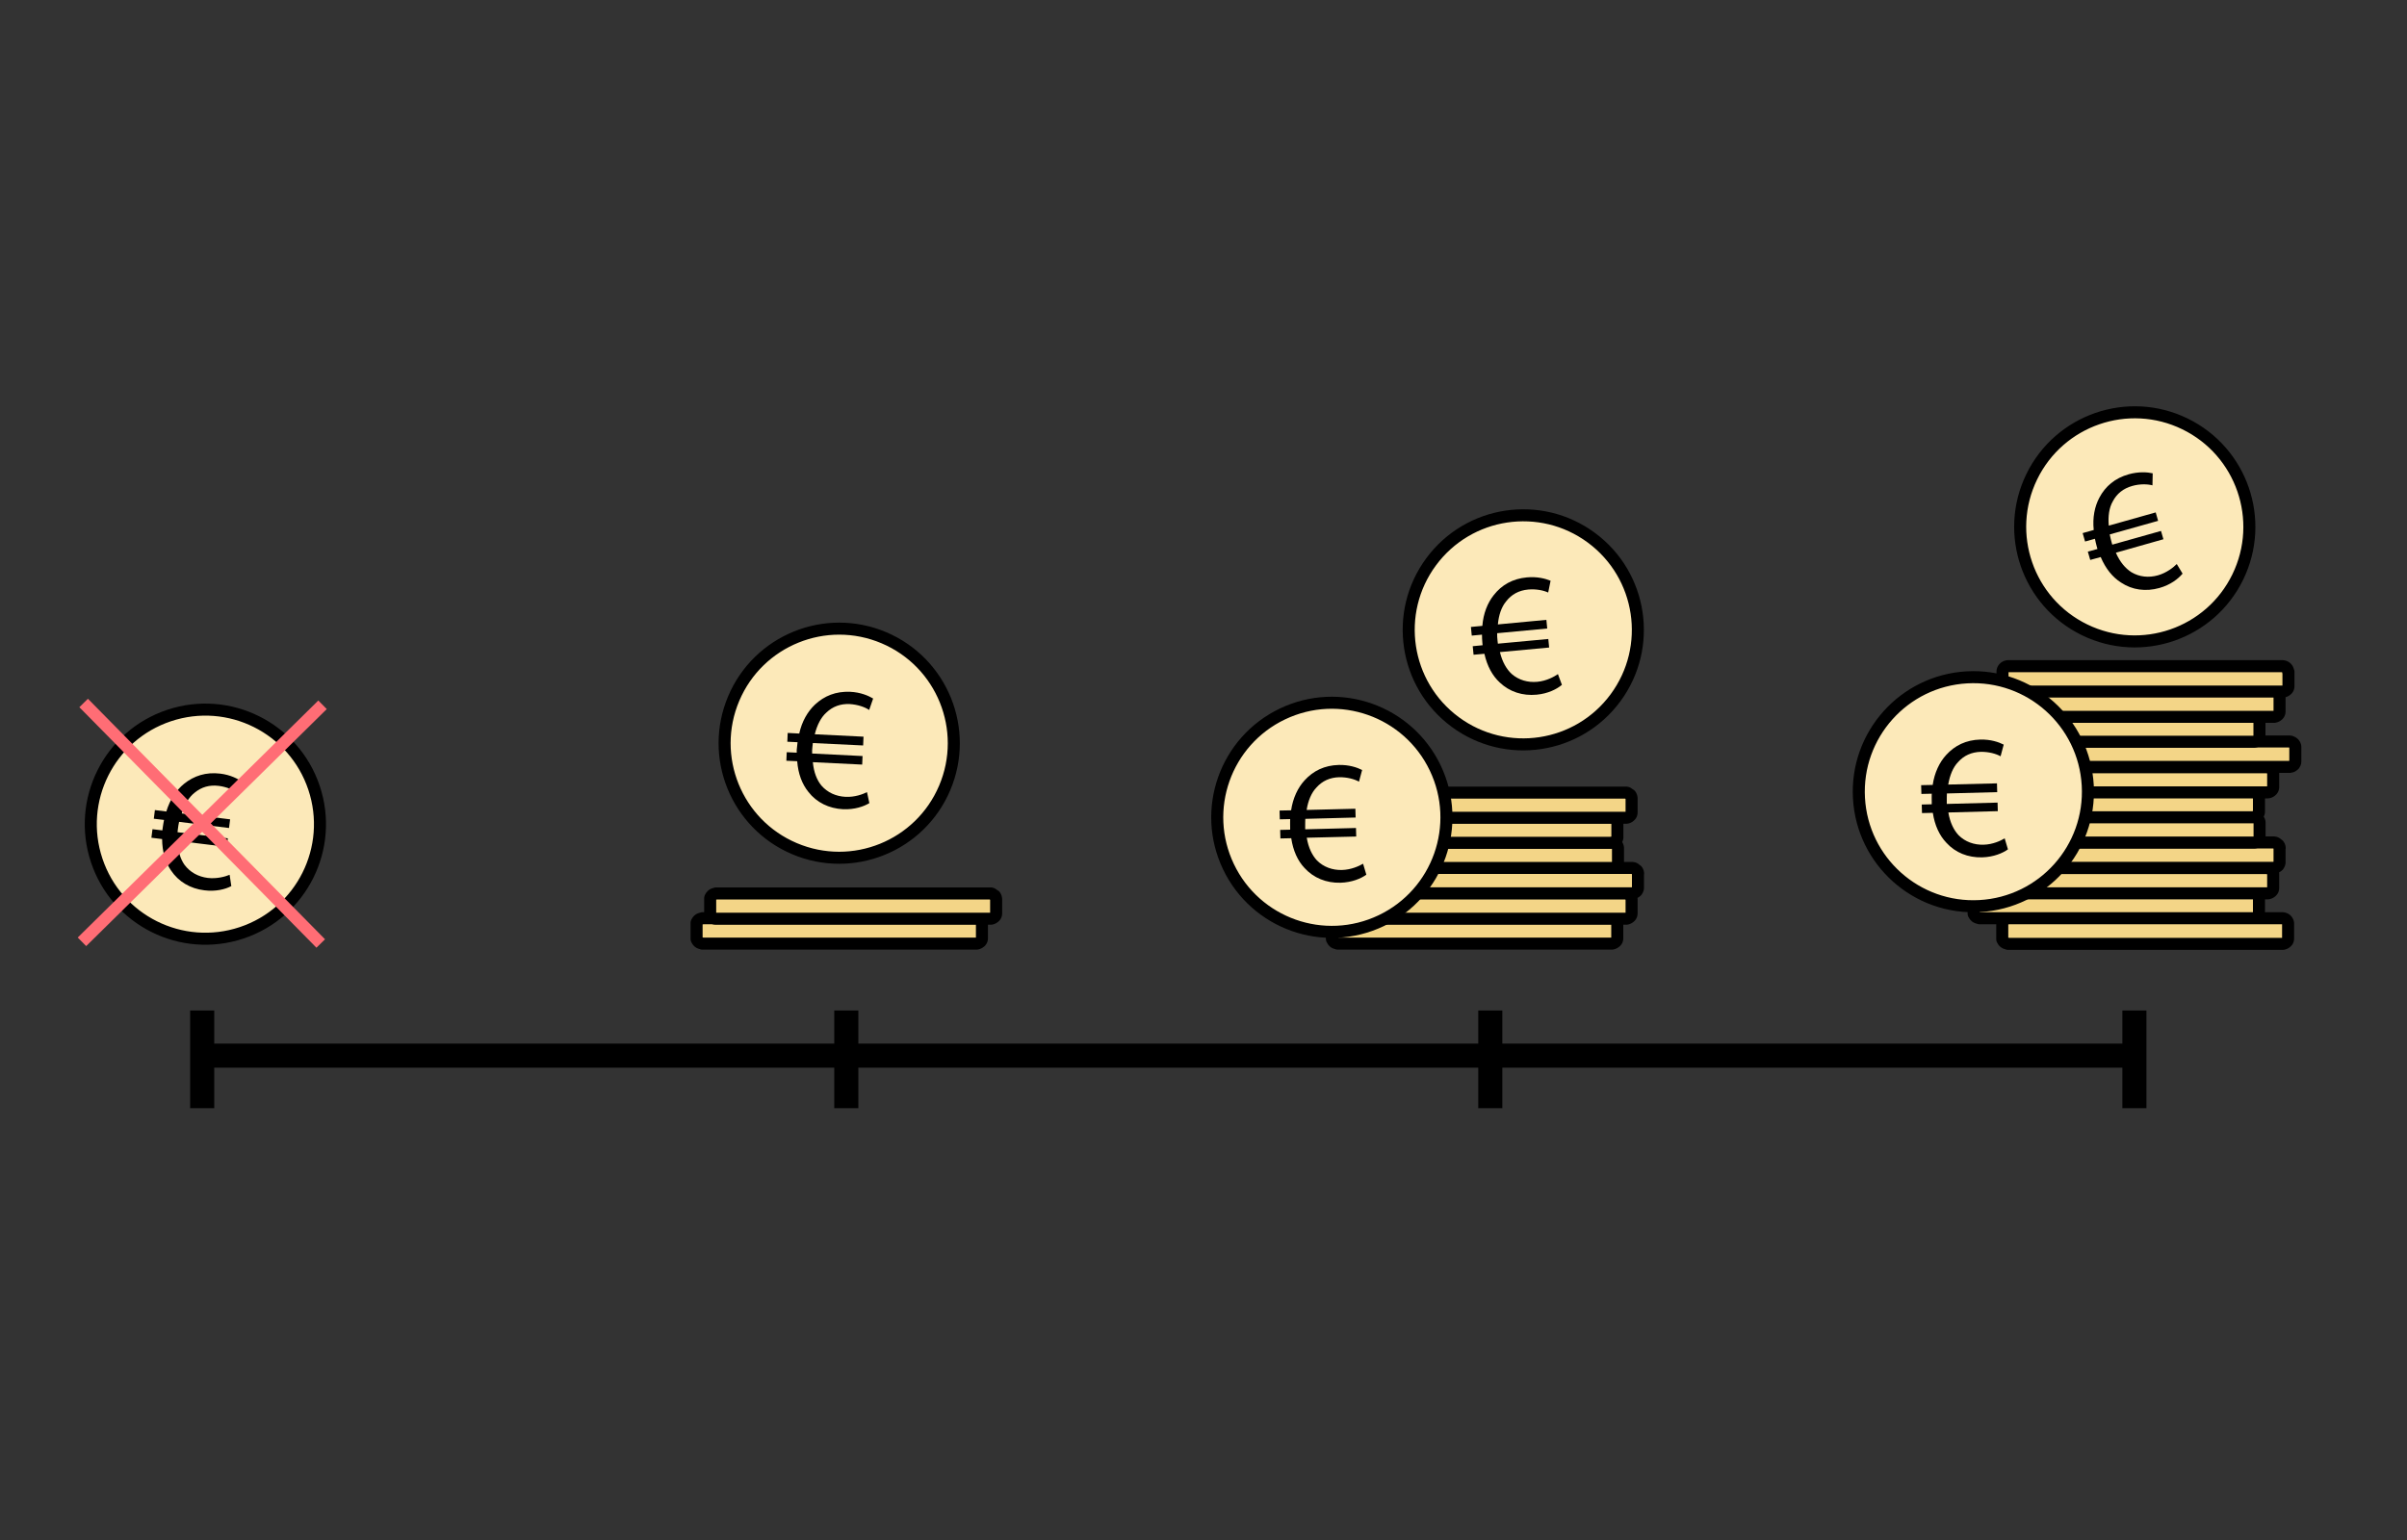 <svg xmlns="http://www.w3.org/2000/svg" id="Calque_1" data-name="Calque 1" viewBox="0 0 200 128"><rect x="0" y="0" width="200" height="128" fill="#333333" stroke="none"/><defs><style>.cls-1{fill:#f3d587}.cls-1,.cls-2,.cls-3{stroke:#000}.cls-1{stroke-linecap:round;stroke-linejoin:round}.cls-2{fill:#fce9b9}.cls-2,.cls-3,.cls-5{stroke-miterlimit:10}.cls-5{fill:none}.cls-3{stroke-width:2px}.cls-5{stroke:#ff6d75}</style></defs><path d="M16.8 87.74h160.55M16.8 83.99v8.12M70.32 83.99v8.12M123.83 83.99v8.12M177.35 83.99v8.12" class="cls-3"/><path d="M190.12 76.77c0-.09-.04-.18-.09-.26h0a.477.477 0 0 0-.26-.17s0 0 0 0h0s0 0 0 0a.355.355 0 0 0-.1-.02h-.4 0-.26 0-.27 0-.26 0-.29 0-.26 0-.57 0-.26 0-.61 0-.26 0-.79 0-.26 0-1.34 0-.26 0-1.44 0-.26 0-2.34 0-.26 0H176.85h0-1.91 0-.26 0H166.85s-.03.02-.05.02a.75.75 0 0 0-.16.05c-.05.02-.08.04-.12.08-.05.05-.09.1-.12.17 0 0-.02.02-.02.03 0 .02-.01.03-.01.05v1.33c0 .02 0 .03.01.05 0 .01.01.02.02.03.03.06.06.12.12.17.04.03.07.06.12.08.05.02.1.04.16.05.02 0 .03.02.05.02H189.67c.03 0 .07-.01.1-.02h0c.1-.03.19-.09.26-.17h0c.06-.07.09-.16.09-.26v-1.19ZM187.61 74.4s-.01-.02-.02-.02h0v-.01l-.01-.01-.02-.02c-.02-.02-.04-.03-.07-.05 0 0-.01 0-.02-.01 0 0-.01 0-.02-.01-.01 0-.02-.01-.04-.02h0s-.04-.01-.06-.02a.355.355 0 0 0-.1-.02h0s0 0 0 0h-.03s0 0 0 0h-22.75s-.03.02-.05.02a.75.75 0 0 0-.16.05c-.05.02-.08.04-.12.08-.05.05-.09.1-.12.17 0 0-.02.02-.02.03 0 .02-.01.03-.01.05v1.31c0 .02 0 .03.01.05 0 .01.01.02.02.03.03.06.06.12.12.17.04.04.07.06.12.08.05.02.1.04.16.05.02 0 .03.02.05.02h22.78s.07-.01.1-.02a.72.72 0 0 0 .21-.12l.05-.05c.06-.07.09-.16.09-.26v-1.19c0-.1-.03-.18-.09-.26Z" class="cls-1"/><path d="M188.87 72.6c0-.09-.03-.18-.09-.26h0s-.09-.06-.14-.09c-.04-.03-.07-.06-.12-.08a.355.355 0 0 0-.1-.02h0-.4 0-.26 0-.27 0-.26 0-.29 0-.26 0-.57 0-.26 0-.61 0-.26 0-.79 0-.26 0-1.34 0-.26 0-1.44 0-.26 0-2.34 0-.26 0H175.6h0-1.91 0-.26 0H165.6s-.03.02-.05.02a.75.75 0 0 0-.16.05.36.36 0 0 0-.12.08c-.05.05-.09.1-.12.17 0 .01-.02.02-.02.03 0 .02 0 .03-.01.05v1.32c.02.14.12.27.26.33.07.03.14.05.23.05H188.43c.03 0 .07-.01.1-.02h0c.1-.03.19-.09.26-.17h0c.06-.07.09-.16.09-.26v-1.19ZM189.41 70.48v1.19a.4.4 0 0 1-.1.26c0 .01 0 .02-.02.03-.04.04-.1.08-.16.11-.02.01-.05.02-.07.03l-.1.03h-22.79s-.03-.01-.05-.01a.442.442 0 0 1-.16-.06.255.255 0 0 1-.12-.08c-.06-.04-.1-.1-.12-.16 0-.01-.02-.02-.02-.03v-.05c0-.01-.01-.03-.01-.04v-1.24c.02-.23.2-.41.43-.44h22.8s.03.01.04.01h.01s.07 0 .1.02c.07.02.12.07.17.12.03.02.06.03.08.05.06.08.1.17.1.26Z" class="cls-1"/><path d="M187.65 68.12h0a.477.477 0 0 0-.26-.17h0s-.07-.02-.1-.02h0s0 0 0 0h-.02 0-22.87c-.2.04-.36.21-.38.41v1.25c.01.24.23.44.49.44H187.3s0 0 0 0h0s.07-.01.1-.02h0c.1-.03.19-.09.26-.17h0c.06-.07.09-.16.09-.26v-1.19c0-.1-.03-.18-.09-.26ZM187.7 66.27v1.2c0 .09-.04.18-.1.25 0 .02-.03.04-.05.06-.05.05-.12.09-.2.12-.03 0-.06 0-.08.02h-.07s-.03.01-.05.01h-22.72s-.02-.01-.03-.01a.468.468 0 0 1-.42-.39v-1.32c0-.02 0-.04.01-.06 0-.01.01-.01.02-.02.02-.06.06-.12.11-.17.04-.03.08-.05.13-.08.05-.02.1-.04.16-.05.02 0 .03-.02.05-.02h22.73v.01h.05s.06.01.1.02c.02 0 .03.02.05.03.07.03.13.07.18.12.01.01.02.02.02.03.06.07.1.16.1.25Z" class="cls-1"/><path d="M188.87 64.22c0-.1-.03-.18-.09-.26h0s-.1-.07-.15-.1c-.04-.02-.06-.06-.11-.07a.355.355 0 0 0-.1-.02h0s0 0 0 0h-22.78s-.03.02-.05.02a.75.75 0 0 0-.16.05.36.36 0 0 0-.12.08.61.61 0 0 0-.12.16c0 .01-.02.02-.02.03 0 .02 0 .03-.01.05v1.32c.02.14.12.27.26.33.07.03.14.05.23.05h22.69s0 0 0 0h.09s.07-.01.1-.02c.11-.03.19-.09.26-.17h0s0 0 0 0h0c.06-.07.09-.16.09-.26v-1.19ZM190.72 62.1v1.19a.4.4 0 0 1-.1.26c0 .01 0 .02-.02.03-.04.03-.08.07-.12.09a.3.3 0 0 1-.08.04h-.04c-.03.01-.06.02-.1.03h-22.78s-.04-.01-.05-.01c-.06-.02-.12-.03-.17-.06a.418.418 0 0 1-.12-.08.419.419 0 0 1-.11-.16c-.01-.01-.02-.02-.02-.03v-.05c-.01-.01-.01-.03-.01-.04v-1.24c.01-.23.2-.41.43-.44h22.77s.05 0 .07.01c.04 0 .07 0 .1.02h0c.09.03.17.08.23.14.01.01.01.02.02.03.06.08.1.16.1.26Z" class="cls-1"/><path d="M187.65 59.74s-.03-.03-.04-.05c0 0 0 0 0 0s0 0 0 0c-.04-.04-.1-.07-.16-.1h0s-.03-.01-.05-.02h0s0 0 0 0h0s-.07-.02-.1-.02h0s0 0 0 0H164.42c-.21.04-.38.22-.39.43v1.23c0 .08.03.16.08.23.09.13.24.21.41.21H187.3s0 0 0 0h0s.07-.01.1-.02c.03 0 .04-.03.06-.04.07-.04.15-.07.19-.13h0c.06-.07.09-.16.09-.26v-1.19c0-.1-.03-.18-.09-.26Z" class="cls-1"/><path d="M189.41 57.93c0-.1-.03-.18-.09-.26h0a.477.477 0 0 0-.26-.17h0s0 0 0 0a.355.355 0 0 0-.1-.02h0H166.11c-.23.03-.42.21-.43.43v1.25c.02.16.12.3.27.37.07.03.14.05.22.05H188.96a.563.563 0 0 0 .36-.19h0c.06-.07.09-.16.09-.26v-1.19ZM190.12 55.82c0-.09-.03-.18-.09-.26h0a.477.477 0 0 0-.26-.17h0s-.07-.02-.1-.02h0H166.88c-.26 0-.48.19-.49.44v1.23c.01.24.23.44.49.44H189.7a.563.563 0 0 0 .36-.19h0c.06-.07.09-.16.09-.26v-1.19Z" class="cls-1"/><circle cx="163.97" cy="65.81" r="9.52" class="cls-2" transform="rotate(-3.2 163.868 65.844)"/><path d="M166.85 70.59c-.44.32-1.19.64-2.15.67-1.18.03-2.23-.39-2.98-1.22-.57-.6-.96-1.43-1.12-2.48l-.9.02-.02-.71.83-.02v-.22c-.01-.23 0-.45 0-.66l-.86.02-.02-.73.96-.02c.15-1.02.56-1.88 1.12-2.49.72-.79 1.65-1.25 2.84-1.28.86-.02 1.53.21 1.94.42l-.26.97c-.37-.21-.98-.38-1.64-.37-.78.02-1.41.31-1.89.85-.42.43-.69 1.1-.82 1.87l4.05-.1.02.73-4.18.11c0 .19-.02.41-.01.61v.26l4.22-.11.02.71-4.11.11c.14.84.45 1.46.85 1.89.55.55 1.29.81 2.07.79s1.43-.33 1.76-.53l.27.91Z"/><circle cx="177.37" cy="43.78" r="9.52" class="cls-2" transform="rotate(-64.05 177.384 43.777)"/><path d="M181.34 47.69c-.35.42-.99.92-1.91 1.18-1.13.32-2.26.17-3.19-.45-.7-.44-1.28-1.15-1.69-2.12l-.87.24-.2-.69.8-.22-.06-.21c-.06-.22-.11-.44-.15-.64l-.82.23-.2-.7.92-.26c-.11-1.03.08-1.96.47-2.69.5-.94 1.29-1.62 2.44-1.94.82-.23 1.54-.18 1.99-.08l-.02 1c-.41-.11-1.05-.13-1.68.05-.75.21-1.29.65-1.62 1.29-.3.52-.4 1.23-.33 2.01l3.9-1.1.2.7-4.02 1.13c.04.19.08.4.14.6l.07.25 4.05-1.14.2.69-3.95 1.12c.34.78.79 1.3 1.29 1.62.67.4 1.45.47 2.2.26.74-.21 1.3-.67 1.57-.94l.49.81Z"/><path d="M134.29 76.51s-.01-.02-.02-.02h0v-.01l-.01-.01-.02-.02c-.02-.02-.04-.03-.07-.05 0 0-.01 0-.02-.01 0 0-.01 0-.02-.01-.01 0-.02-.01-.04-.02h0s-.04-.01-.06-.02a.355.355 0 0 0-.1-.02h0s0 0 0 0h-.03s0 0 0 0h-22.75s-.03.02-.05.02a.75.75 0 0 0-.16.05c-.05.02-.08.04-.12.08-.05.05-.09.1-.12.17 0 0-.02.02-.02.03 0 .02-.01.03-.01.05v1.31c0 .02 0 .03.01.05 0 .01.01.02.02.03.03.06.06.12.12.17.04.04.07.06.12.08.05.02.1.04.16.05.02 0 .03.02.05.02h22.78s.07-.01.1-.02a.72.72 0 0 0 .21-.12l.05-.05c.06-.07.09-.16.09-.26v-1.19c0-.1-.03-.18-.09-.26Z" class="cls-1"/><path d="M135.56 74.71c0-.09-.03-.18-.09-.26h0s-.09-.06-.14-.09c-.04-.03-.07-.06-.12-.08a.355.355 0 0 0-.1-.02h0-.4 0-.26 0-.27 0-.26 0-.29 0-.26 0-.57 0-.26 0-.61 0-.26 0-.79 0-.26 0-1.34 0-.26 0-1.44 0-.26 0-2.34 0-.26 0H122.29h0-1.91 0-.26 0H112.29s-.03.02-.05.02a.75.75 0 0 0-.16.05.36.36 0 0 0-.12.08c-.05.05-.09.1-.12.17 0 .01-.02.02-.02.03 0 .02 0 .03-.01.05v1.32c.02.14.12.27.26.33.07.03.14.05.23.05H135.12c.03 0 .07-.01.1-.02h0c.1-.03.19-.09.26-.17h0c.06-.07.09-.16.09-.26v-1.19ZM136.1 72.6v1.19a.4.4 0 0 1-.1.26c0 .01 0 .02-.02.03-.04.04-.1.08-.16.11-.02.01-.05.02-.07.03l-.1.03h-22.79s-.03-.01-.05-.01a.442.442 0 0 1-.16-.06.255.255 0 0 1-.12-.08c-.06-.04-.1-.1-.12-.16 0-.01-.02-.02-.02-.03v-.05c0-.01-.01-.03-.01-.04v-1.24c.02-.23.2-.41.43-.44h22.8s.03.01.04.01h.01s.07 0 .1.02c.07.02.12.07.17.12.03.02.06.03.08.05.06.08.1.17.1.26ZM134.34 70.23h0a.477.477 0 0 0-.26-.17h0s-.07-.02-.1-.02h0s0 0 0 0h-.02 0-22.87c-.2.04-.36.21-.38.41v1.25c.01.24.23.44.49.44H133.99s0 0 0 0h0s.07-.01.1-.02h0c.1-.03.19-.09.26-.17h0c.06-.07.09-.16.09-.26V70.5c0-.1-.03-.18-.09-.26Z" class="cls-1"/><path d="M134.39 68.39v1.2c0 .09-.04.18-.1.25 0 .02-.03.04-.05.06-.05.05-.12.09-.2.12-.03 0-.06 0-.08.02h-.07s-.03.01-.05.01h-22.72s-.02-.01-.03-.01a.468.468 0 0 1-.42-.39v-1.32c0-.02 0-.04.01-.06 0-.01.01-.01.02-.02.02-.06.06-.12.11-.17.04-.03.08-.05.13-.08.05-.02.1-.04.16-.05.02 0 .03-.02.05-.02h22.73v.01h.05s.06.01.1.02c.02 0 .03.02.05.03.07.03.13.07.18.12.01.01.02.02.02.03.06.07.1.16.1.25Z" class="cls-1"/><path d="M135.56 66.33c0-.1-.03-.18-.09-.26h0s-.1-.07-.15-.1c-.04-.02-.06-.06-.11-.07a.355.355 0 0 0-.1-.02h0s0 0 0 0h-22.78s-.03.02-.05.02a.75.75 0 0 0-.16.05.36.36 0 0 0-.12.08.61.61 0 0 0-.12.16c0 .01-.02.02-.02.03 0 .02 0 .03-.01.05v1.32c.02.14.12.27.26.33.07.03.14.05.23.05h22.69s0 0 0 0h.09s.07-.01.1-.02c.11-.03.19-.09.26-.17h0s0 0 0 0h0c.06-.07.09-.16.09-.26v-1.19Z" class="cls-1"/><circle cx="110.66" cy="67.93" r="9.52" class="cls-2" transform="rotate(-25.54 110.667 67.922)"/><path d="M113.53 72.7c-.44.32-1.19.64-2.15.67-1.18.03-2.23-.4-2.98-1.22-.57-.6-.95-1.43-1.11-2.48l-.9.02-.02-.71.83-.02v-.22c-.01-.23 0-.45 0-.66l-.86.02-.02-.73.96-.02c.15-1.02.56-1.88 1.12-2.49.72-.79 1.65-1.25 2.84-1.28.86-.02 1.53.21 1.94.42l-.26.97c-.37-.21-.98-.38-1.64-.37-.78.02-1.41.31-1.89.85-.42.43-.7 1.1-.82 1.87l4.05-.1.02.73-4.18.11c0 .19-.02.41-.01.61v.26l4.22-.11.02.71-4.11.1c.14.84.45 1.46.85 1.89.55.55 1.29.81 2.07.79s1.43-.33 1.76-.52l.27.91Z"/><circle cx="126.58" cy="52.36" r="9.52" class="cls-2" transform="rotate(-53.55 126.566 52.364)"/><path d="M129.77 56.93c-.42.35-1.14.72-2.09.81-1.17.11-2.25-.24-3.06-1.01-.61-.56-1.05-1.36-1.28-2.39l-.9.08-.07-.71.82-.08-.02-.22c-.02-.23-.03-.45-.03-.66l-.85.08-.07-.72.95-.09c.08-1.03.43-1.91.95-2.56.66-.84 1.56-1.36 2.75-1.47.85-.08 1.54.1 1.97.28l-.2.98c-.38-.18-1.01-.31-1.66-.25-.78.07-1.39.41-1.83.98-.39.46-.62 1.14-.69 1.92l4.03-.38.07.72-4.16.39c0 .19 0 .41.03.61l.03.26 4.19-.39.07.71-4.09.38c.2.83.55 1.42.98 1.82.59.51 1.34.72 2.12.65.77-.07 1.4-.42 1.72-.64l.33.89Z"/><path d="M81.5 76.51s-.01-.02-.02-.02h0v-.01l-.01-.01-.02-.02c-.02-.02-.04-.03-.07-.05 0 0-.01 0-.02-.01 0 0-.01 0-.02-.01-.01 0-.02-.01-.04-.02h0s-.04-.01-.06-.02a.355.355 0 0 0-.1-.02h0s0 0 0 0h-.03s0 0 0 0H58.36s-.03.02-.05.02a.75.75 0 0 0-.16.05c-.05.02-.08.04-.12.08-.05.05-.09.1-.12.17 0 0-.02.02-.02.03 0 .02-.01.03-.01.05v1.31c0 .02 0 .03.01.05 0 .01.01.02.02.03.03.06.06.12.12.17.04.04.07.06.12.08.05.02.1.04.16.05.02 0 .03.02.05.02h22.78s.07-.01.1-.02a.72.72 0 0 0 .21-.12l.05-.05c.06-.07.09-.16.09-.26v-1.19c0-.1-.03-.18-.09-.26Z" class="cls-1"/><path d="M82.76 74.71c0-.09-.03-.18-.09-.26h0s-.09-.06-.14-.09c-.04-.03-.07-.06-.12-.08a.355.355 0 0 0-.1-.02h0-.4 0-.26 0-.27 0-.26 0-.29 0-.26 0H80h0-.26 0-.61 0-.26 0-.79 0-.26 0-1.34 0-.26 0-1.44 0-.26 0-2.34 0-.26 0H69.49h0-1.91 0-.26 0H59.49s-.03.02-.05.02a.75.75 0 0 0-.16.05.36.36 0 0 0-.12.08c-.05.05-.09.1-.12.17 0 .01-.02.02-.02.03 0 .02 0 .03-.01.05v1.32c.02.14.12.27.26.33.07.03.14.05.23.05H82.32c.03 0 .07-.01.1-.02h0c.1-.03.19-.09.26-.17h0c.06-.07.09-.16.09-.26v-1.19Z" class="cls-1"/><circle cx="69.73" cy="61.78" r="9.52" class="cls-2" transform="rotate(-67.02 69.725 61.776)"/><path d="M72.24 66.75c-.46.28-1.23.55-2.19.51-1.17-.06-2.2-.56-2.88-1.44-.52-.64-.85-1.5-.93-2.55l-.9-.04.03-.71.83.04v-.22c.02-.23.05-.45.07-.65l-.85-.04.03-.73.96.05c.22-1.01.7-1.83 1.3-2.4.78-.73 1.74-1.12 2.93-1.07.86.04 1.51.32 1.91.56l-.33.95c-.35-.24-.95-.45-1.61-.49-.78-.04-1.43.21-1.95.71-.45.4-.77 1.04-.96 1.8l4.05.2-.03.73-4.18-.2c-.02.19-.05.41-.06.61v.26l4.19.21-.03.71-4.1-.2c.08.85.34 1.49.71 1.94.51.59 1.22.9 2 .94s1.45-.22 1.79-.39l.2.93Z"/><circle cx="17.06" cy="68.51" r="9.52" class="cls-2" transform="rotate(-18.46 17.04 68.49)"/><path d="M19.2 73.66c-.48.25-1.27.46-2.22.34-1.17-.14-2.15-.72-2.77-1.65-.47-.67-.73-1.56-.74-2.61l-.89-.11.09-.71.82.1.03-.22c.03-.23.07-.45.11-.65l-.85-.1.09-.72.95.12c.3-.99.83-1.78 1.47-2.3.83-.67 1.82-.99 3-.85.85.1 1.48.43 1.86.7l-.4.92c-.33-.26-.92-.52-1.57-.6-.78-.1-1.44.1-2 .56-.48.37-.85.98-1.08 1.73l4.02.49-.09.72-4.15-.51c-.04.19-.08.4-.1.6l-.03.26 4.18.51-.09.71-4.08-.5c.02.85.23 1.51.57 1.99.47.63 1.15.99 1.93 1.09.76.09 1.46-.11 1.82-.26l.14.94Z"/><path d="m6.95 58.43 19.7 19.99M6.81 78.28l19.99-19.7" class="cls-5"/><path d="M-300.78-52.99H867.53v629.76H-300.78z" style="fill:none;stroke:#fff;stroke-width:8px;stroke-linecap:round;stroke-linejoin:round"/></svg>